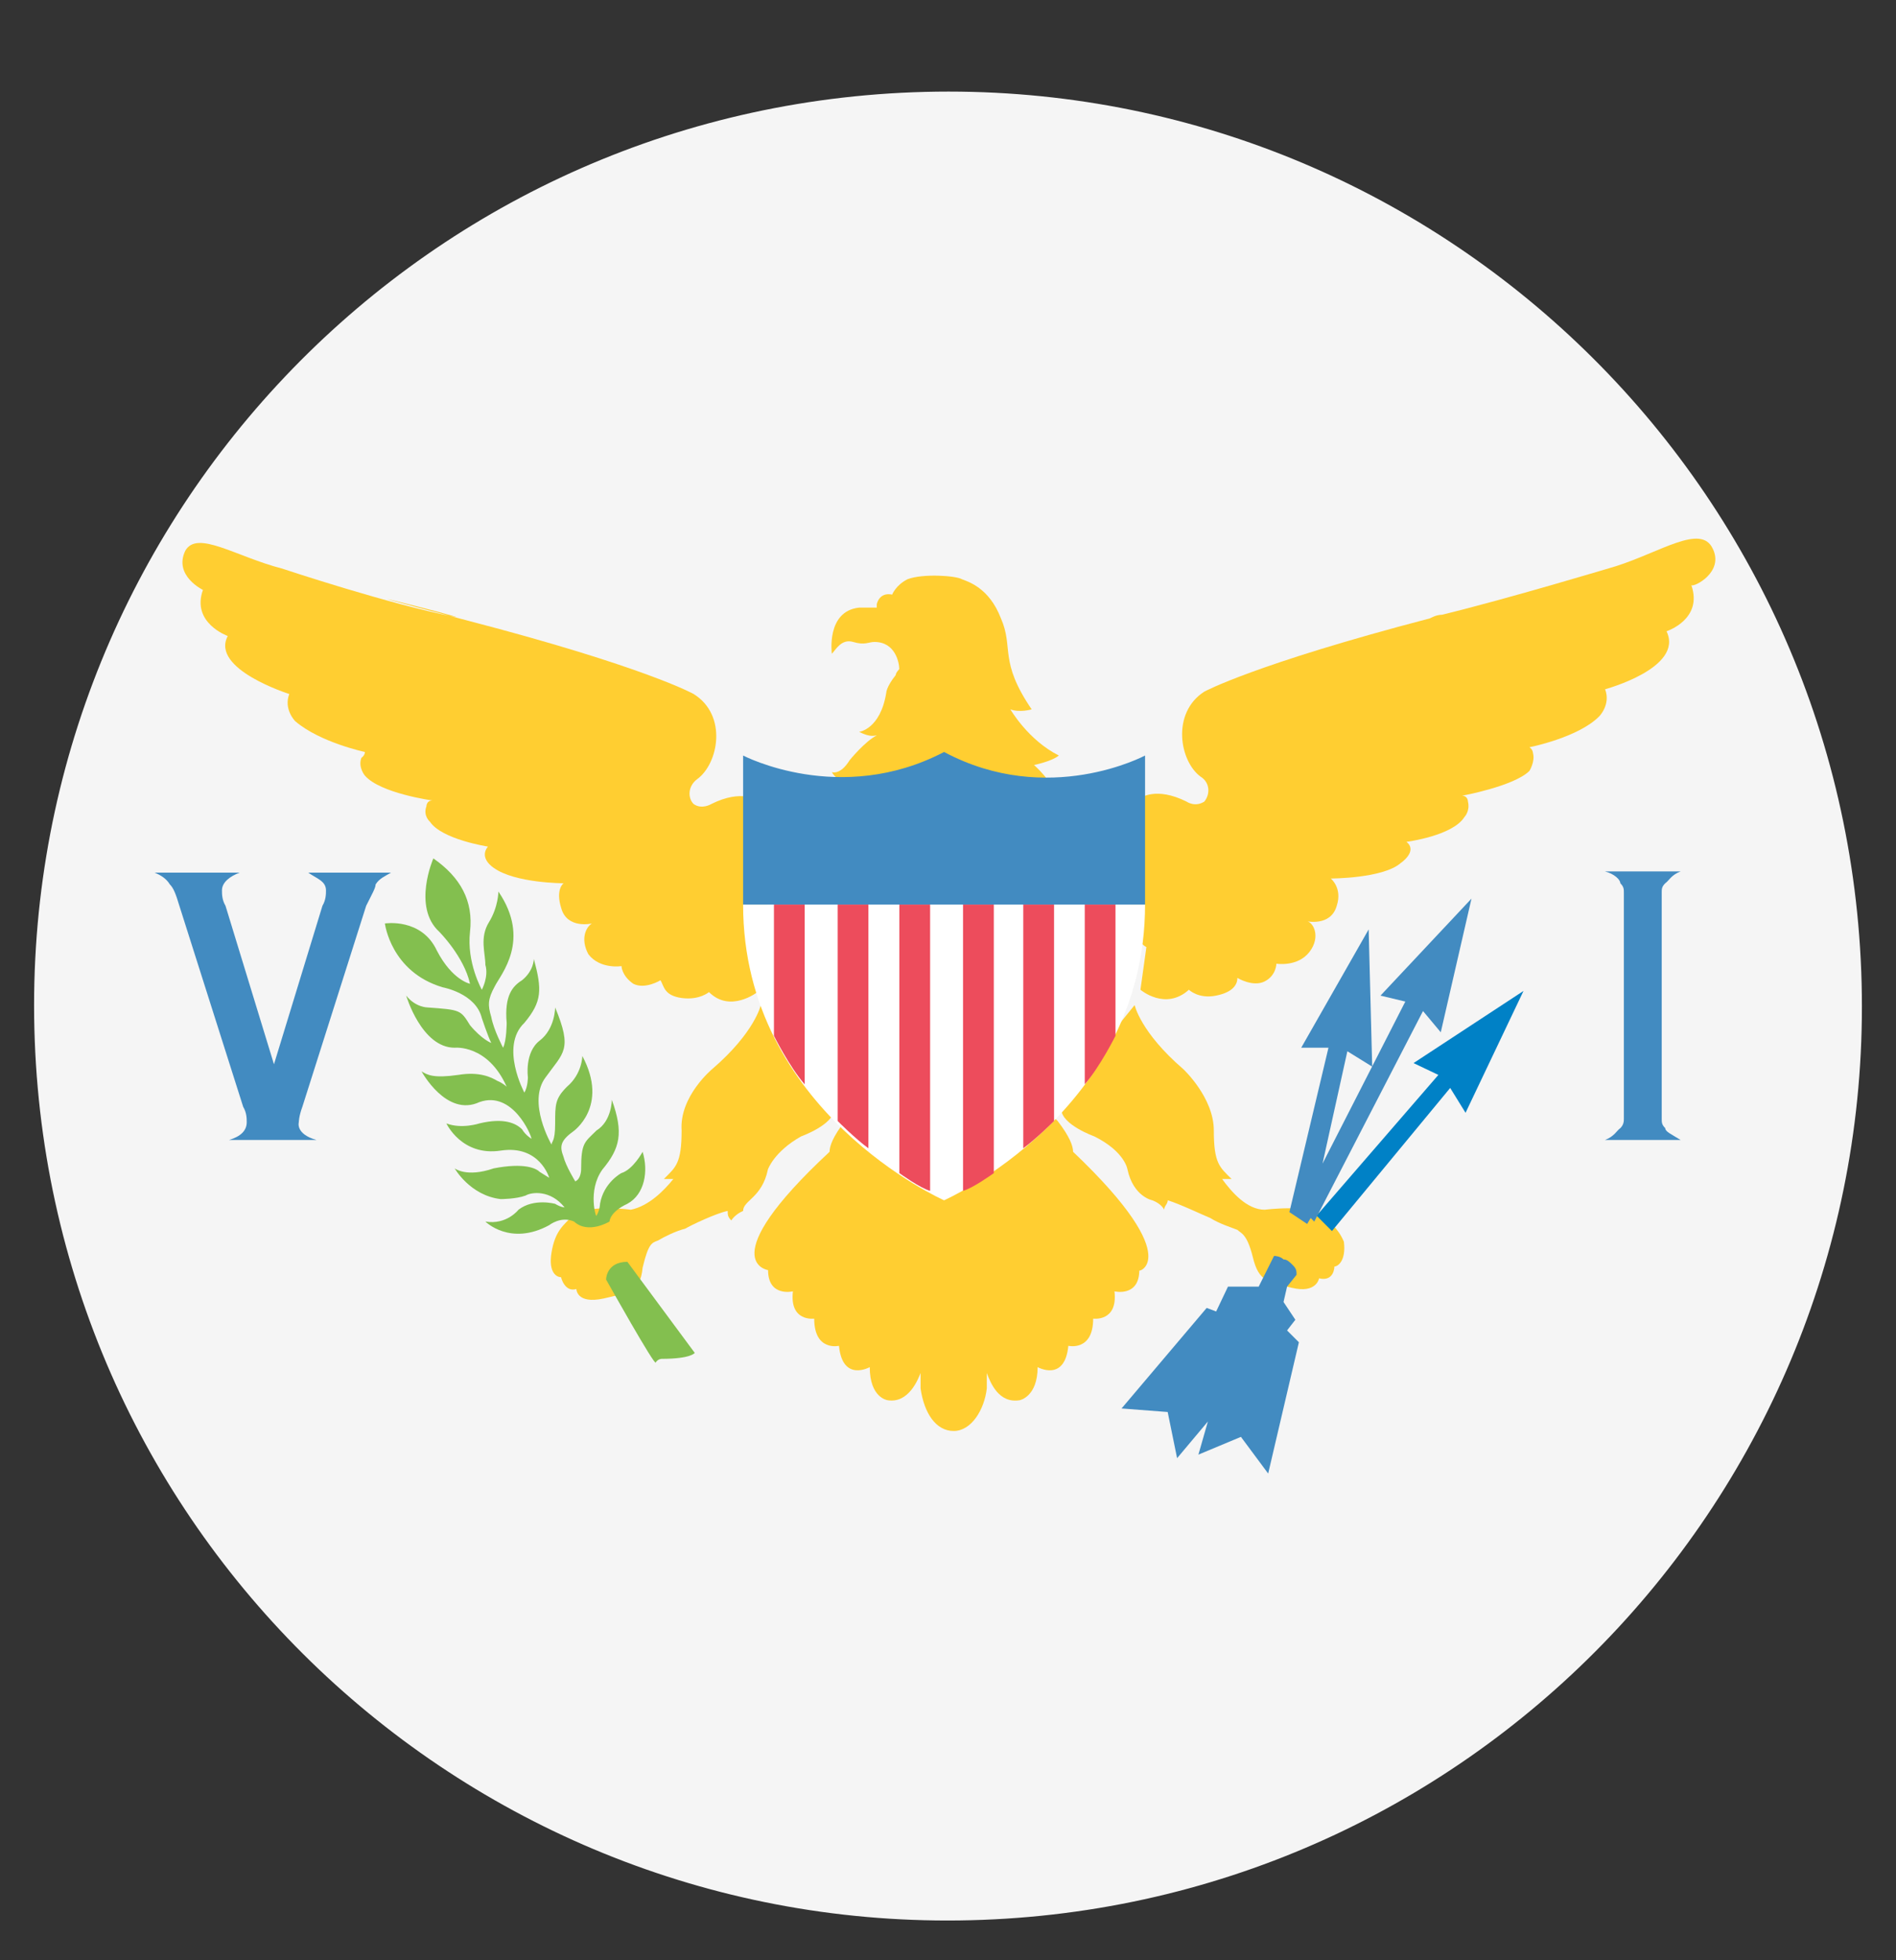 <svg width="30" height="31" viewBox="0 0 30 31" fill="none" xmlns="http://www.w3.org/2000/svg">
<rect x="0" y="0" width="30" height="31" fill="#333333" stroke="none"/>
<path d="M15.55 30.361C23.53 30.057 29.754 23.341 29.45 15.36C29.146 7.379 22.43 1.155 14.45 1.459C6.469 1.763 0.246 8.479 0.55 16.46C0.854 24.441 7.57 30.664 15.55 30.361Z" fill="#F5F5F5"/>
<path d="M13.406 12.341C13.312 12.584 13.125 12.678 13.125 12.678C13.125 12.678 16.941 13.014 16.791 12.678C16.642 12.341 16.361 12.098 16.361 12.098C16.361 12.098 16.642 12.041 16.754 11.948C16.268 11.705 15.987 11.218 15.987 11.218C16.137 11.274 16.324 11.218 16.324 11.218C15.8 10.451 16.043 10.245 15.837 9.778C15.65 9.291 15.314 9.198 15.22 9.16C15.127 9.104 14.603 9.067 14.36 9.16C14.173 9.254 14.116 9.404 14.116 9.404C14.116 9.404 13.929 9.348 13.873 9.553V9.609H13.593C13.069 9.666 13.162 10.339 13.162 10.339C13.219 10.283 13.312 10.096 13.499 10.152C13.686 10.208 13.742 10.152 13.836 10.152C14.172 10.152 14.229 10.489 14.229 10.582C14.229 10.582 14.173 10.638 14.173 10.676C14.023 10.863 14.023 10.956 14.023 10.956C13.929 11.536 13.593 11.574 13.593 11.574C13.78 11.667 13.836 11.63 13.873 11.63C13.686 11.723 13.443 12.023 13.443 12.023C13.293 12.266 13.162 12.21 13.162 12.21C13.256 12.378 13.406 12.341 13.406 12.341Z" fill="#FFCE31"/>
<path d="M27.099 8.674C26.912 8.281 26.276 8.73 25.565 8.955C25.565 8.955 23.826 9.478 22.815 9.722C22.722 9.722 22.628 9.778 22.628 9.778C19.841 10.507 19.055 10.938 19.055 10.938C18.532 11.274 18.663 12.041 18.999 12.284C19.149 12.378 19.149 12.565 19.055 12.677C18.906 12.771 18.775 12.677 18.775 12.677C18.288 12.434 18.045 12.621 18.045 12.621C18.045 12.621 17.615 14.698 18.139 14.978L18.045 15.652C18.045 15.652 18.438 15.989 18.812 15.652C18.812 15.652 18.962 15.802 19.242 15.745C19.523 15.689 19.579 15.558 19.579 15.465C19.579 15.465 19.822 15.614 20.009 15.521C20.196 15.427 20.196 15.24 20.196 15.24C20.196 15.24 20.533 15.296 20.72 15.053C20.907 14.81 20.776 14.567 20.664 14.567C20.664 14.567 21.057 14.66 21.151 14.324C21.244 14.043 21.057 13.893 21.057 13.893C21.057 13.893 21.88 13.893 22.161 13.65C22.161 13.65 22.441 13.463 22.254 13.313C22.254 13.313 22.984 13.22 23.171 12.921C23.171 12.921 23.264 12.827 23.227 12.677C23.227 12.677 23.227 12.584 23.133 12.584C23.133 12.584 23.956 12.434 24.2 12.191C24.2 12.191 24.293 12.041 24.256 11.91C24.256 11.91 24.256 11.854 24.2 11.817C24.2 11.817 24.967 11.667 25.303 11.33C25.303 11.33 25.49 11.143 25.397 10.9C25.397 10.9 26.65 10.563 26.369 9.983C26.369 9.983 26.95 9.796 26.762 9.254C26.8 9.291 27.286 9.048 27.099 8.674Z" fill="#FFCE31"/>
<path d="M8.88 14.361C8.973 14.698 9.366 14.604 9.366 14.604C9.272 14.66 9.179 14.848 9.31 15.091C9.497 15.334 9.834 15.278 9.834 15.278C9.834 15.278 9.834 15.428 10.021 15.558C10.208 15.652 10.451 15.502 10.451 15.502C10.507 15.596 10.507 15.745 10.788 15.783C11.068 15.82 11.218 15.689 11.218 15.689C11.555 16.026 11.985 15.689 11.985 15.689L11.891 15.016C12.415 14.735 11.985 12.659 11.985 12.659C11.985 12.659 11.742 12.472 11.255 12.715C11.255 12.715 11.106 12.808 10.975 12.715C10.881 12.621 10.881 12.434 11.031 12.322C11.367 12.079 11.517 11.312 10.975 10.975C10.975 10.975 10.208 10.545 7.402 9.815C4.614 9.086 7.308 9.759 7.215 9.759C6.205 9.572 4.465 8.992 4.465 8.992C3.735 8.805 3.118 8.375 2.931 8.711C2.744 9.104 3.211 9.329 3.211 9.329C3.024 9.853 3.604 10.058 3.604 10.058C3.324 10.582 4.577 10.975 4.577 10.975C4.484 11.218 4.671 11.405 4.671 11.405C5.063 11.742 5.774 11.892 5.774 11.892C5.774 11.948 5.718 11.985 5.718 11.985C5.662 12.135 5.774 12.266 5.774 12.266C6.017 12.546 6.841 12.659 6.841 12.659C6.747 12.659 6.747 12.752 6.747 12.752C6.691 12.902 6.803 12.995 6.803 12.995C6.99 13.276 7.72 13.388 7.72 13.388C7.57 13.575 7.813 13.725 7.813 13.725C8.15 13.968 8.917 13.968 8.917 13.968C8.917 13.968 8.786 14.062 8.88 14.361Z" fill="#FFCE31"/>
<path d="M12.15 18.495C12.15 18.495 12.244 18.215 12.674 17.972C12.674 17.972 13.198 17.785 13.198 17.541C13.198 17.298 12.038 15.895 12.038 15.895C12.038 15.895 11.945 16.325 11.271 16.905C11.271 16.905 10.748 17.336 10.785 17.878C10.785 18.402 10.691 18.458 10.504 18.645H10.654C10.504 18.832 10.261 19.075 9.981 19.131C9.981 19.131 9.307 19.038 9.064 19.225C8.914 19.375 8.783 19.468 8.727 19.805C8.671 20.142 8.821 20.198 8.877 20.198C8.877 20.198 8.933 20.441 9.12 20.385C9.12 20.385 9.12 20.628 9.55 20.535C9.943 20.441 10.13 20.441 10.168 20.048C10.261 19.655 10.317 19.655 10.411 19.618C10.504 19.562 10.691 19.468 10.841 19.431C10.935 19.375 11.327 19.188 11.514 19.15C11.514 19.206 11.514 19.244 11.571 19.3C11.571 19.3 11.627 19.206 11.758 19.15C11.758 18.982 12.057 18.944 12.15 18.495Z" fill="#FFCE31"/>
<path d="M20.927 19.225C20.74 19.038 20.011 19.131 20.011 19.131C19.73 19.131 19.487 18.851 19.337 18.645H19.487C19.3 18.458 19.206 18.402 19.206 17.878C19.206 17.354 18.72 16.905 18.72 16.905C18.046 16.325 17.953 15.895 17.953 15.895C17.953 15.895 16.793 17.298 16.793 17.541C16.793 17.785 17.317 17.972 17.317 17.972C17.803 18.215 17.84 18.495 17.84 18.495C17.934 18.926 18.233 18.982 18.233 18.982C18.383 19.038 18.42 19.131 18.42 19.131C18.42 19.075 18.477 19.038 18.477 18.982C18.664 19.038 19.056 19.225 19.15 19.262C19.3 19.356 19.487 19.412 19.58 19.45C19.636 19.506 19.73 19.506 19.823 19.88C19.917 20.273 20.067 20.273 20.441 20.366C20.834 20.46 20.871 20.216 20.871 20.216C21.114 20.273 21.114 20.029 21.114 20.029C21.17 20.029 21.301 19.936 21.264 19.637C21.17 19.412 21.021 19.319 20.927 19.225Z" fill="#FFCE31"/>
<path d="M16.979 18.215C16.979 18.121 16.923 17.972 16.736 17.729C16.25 17.205 15.483 18.346 15.296 18.701C15.239 18.608 15.146 18.552 15.052 18.552C14.959 18.552 14.865 18.608 14.809 18.701C14.566 18.364 13.836 17.205 13.369 17.729C13.182 17.972 13.126 18.121 13.126 18.215C11.255 19.955 12.153 20.086 12.153 20.086C12.153 20.516 12.546 20.422 12.546 20.422C12.49 20.909 12.883 20.853 12.883 20.853C12.883 21.376 13.275 21.283 13.275 21.283C13.331 21.863 13.762 21.62 13.762 21.62C13.762 22.106 14.042 22.143 14.042 22.143C14.379 22.2 14.529 21.807 14.566 21.713V21.956C14.622 22.349 14.809 22.63 15.09 22.63C15.37 22.63 15.576 22.293 15.614 21.956V21.713C15.67 21.863 15.801 22.2 16.137 22.143C16.137 22.143 16.418 22.087 16.418 21.62C16.418 21.62 16.848 21.863 16.904 21.283C16.904 21.283 17.297 21.376 17.297 20.853C17.297 20.853 17.69 20.909 17.634 20.422C17.634 20.422 18.027 20.516 18.027 20.086C17.933 20.142 18.85 19.992 16.979 18.215Z" fill="#FFCE31"/>
<path d="M22.366 16.812L22.759 16.999L20.832 19.225L21.075 19.468L22.946 17.205L23.189 17.598L24.106 15.671L22.366 16.812Z" fill="#0081C6"/>
<path d="M22.516 15.989L22.797 16.325L23.283 14.211L21.843 15.745L22.236 15.839L20.926 18.402L21.319 16.625L21.712 16.868L21.656 14.698L20.589 16.569H21.02L20.402 19.169L20.683 19.356L20.739 19.262L20.795 19.319L22.516 15.989Z" fill="#428BC1"/>
<path d="M20.496 20.871L20.309 20.59L20.365 20.347L20.515 20.16C20.515 20.104 20.515 20.067 20.459 20.011C20.402 19.954 20.365 19.917 20.309 19.917C20.253 19.861 20.159 19.861 20.159 19.861L19.916 20.347H19.43L19.243 20.74L19.093 20.684L17.746 22.274L18.476 22.33L18.625 23.06L19.112 22.48L18.962 23.004L19.635 22.723L20.066 23.303L20.552 21.227L20.365 21.04L20.496 20.871Z" fill="#428BC1"/>
<path d="M9.644 19.318C9.644 19.318 9.644 19.169 9.925 19.038C10.205 18.888 10.261 18.514 10.168 18.215C10.168 18.215 10.018 18.495 9.831 18.552C9.831 18.552 9.551 18.701 9.494 19.038C9.494 19.038 9.494 19.131 9.438 19.225C9.438 19.281 9.289 18.832 9.532 18.495C9.812 18.159 9.869 17.915 9.681 17.392C9.681 17.392 9.681 17.728 9.438 17.878C9.251 18.065 9.195 18.065 9.195 18.495C9.195 18.495 9.195 18.645 9.102 18.682C9.102 18.682 8.952 18.439 8.915 18.29C8.858 18.14 8.858 18.046 9.064 17.897C9.064 17.897 9.644 17.504 9.214 16.699C9.214 16.699 9.214 16.98 8.971 17.186C8.784 17.373 8.784 17.466 8.784 17.766C8.784 18.065 8.727 18.046 8.727 18.102C8.727 18.102 8.335 17.429 8.634 17.036C8.915 16.643 9.064 16.606 8.784 15.932C8.784 15.932 8.784 16.269 8.54 16.456C8.297 16.643 8.353 17.036 8.353 17.036C8.353 17.036 8.353 17.186 8.297 17.279C8.297 17.279 7.904 16.55 8.297 16.176C8.578 15.839 8.578 15.652 8.447 15.165C8.447 15.165 8.447 15.352 8.26 15.502C8.11 15.596 7.979 15.745 8.017 16.176C8.017 16.176 8.017 16.456 7.96 16.569C7.96 16.569 7.811 16.288 7.773 16.082C7.717 15.895 7.717 15.802 7.83 15.596C7.923 15.409 8.409 14.866 7.886 14.099C7.886 14.099 7.886 14.342 7.736 14.585C7.586 14.829 7.68 15.072 7.68 15.259C7.736 15.446 7.624 15.652 7.624 15.652C7.624 15.652 7.381 15.222 7.437 14.735C7.493 14.249 7.287 13.875 6.857 13.575C6.857 13.575 6.52 14.342 6.95 14.735C6.95 14.735 7.343 15.128 7.437 15.558C7.437 15.558 7.156 15.502 6.913 15.034C6.67 14.511 6.09 14.604 6.09 14.604C6.09 14.604 6.183 15.371 7.006 15.614C7.006 15.614 7.53 15.708 7.624 16.101C7.624 16.101 7.717 16.381 7.773 16.494C7.773 16.494 7.624 16.438 7.437 16.213C7.287 15.97 7.287 15.97 6.763 15.932C6.763 15.932 6.576 15.932 6.427 15.745C6.427 15.745 6.67 16.569 7.194 16.569C7.194 16.569 7.717 16.512 8.017 17.186C8.017 17.186 7.96 17.13 7.867 17.092C7.773 17.036 7.586 16.943 7.25 16.999C6.857 17.055 6.763 16.999 6.67 16.943C6.67 16.943 7.063 17.672 7.586 17.429C8.11 17.242 8.409 17.953 8.409 18.009C8.409 18.009 8.316 17.953 8.26 17.859C8.166 17.766 7.979 17.672 7.586 17.766C7.586 17.766 7.306 17.859 7.063 17.766C7.063 17.766 7.306 18.29 7.923 18.196C8.54 18.102 8.69 18.626 8.69 18.626C8.69 18.626 8.597 18.57 8.54 18.533C8.484 18.477 8.297 18.383 7.811 18.477C7.381 18.626 7.194 18.477 7.194 18.477C7.194 18.477 7.437 18.907 7.923 18.963C7.923 18.963 8.166 18.963 8.316 18.907C8.409 18.851 8.709 18.813 8.933 19.094C8.933 19.094 8.877 19.094 8.784 19.038C8.784 19.038 8.447 18.944 8.204 19.131C8.204 19.131 8.017 19.375 7.68 19.318C7.68 19.318 8.073 19.711 8.69 19.375C8.69 19.375 8.877 19.225 9.083 19.318C9.307 19.524 9.644 19.318 9.644 19.318Z" fill="#83BF4F"/>
<path d="M9.59 20.235C9.59 20.235 9.59 19.955 9.927 19.955L10.993 21.395C10.993 21.395 10.937 21.489 10.469 21.489C10.469 21.489 10.413 21.489 10.376 21.545C10.376 21.638 9.59 20.235 9.59 20.235Z" fill="#83BF4F"/>
<path d="M14.938 18.982C14.938 18.982 18.118 17.579 18.118 14.305H11.758C11.758 17.579 14.938 18.982 14.938 18.982Z" fill="white"/>
<path d="M12.246 14.305V16.381C12.246 16.381 12.489 16.868 12.732 17.148V14.305H12.246Z" fill="#ED4C5C"/>
<path d="M13.254 14.305V17.728C13.254 17.728 13.534 18.009 13.74 18.159V14.305H13.254Z" fill="#ED4C5C"/>
<path d="M14.23 14.305V18.552C14.23 18.552 14.567 18.795 14.717 18.832V14.305H14.23Z" fill="#ED4C5C"/>
<path d="M17.65 14.305V16.381C17.65 16.381 17.407 16.868 17.164 17.148V14.305H17.65Z" fill="#ED4C5C"/>
<path d="M16.678 14.305V17.728C16.678 17.728 16.397 18.009 16.191 18.159V14.305H16.678Z" fill="#ED4C5C"/>
<path d="M15.725 14.305V18.552C15.725 18.552 15.388 18.795 15.238 18.832V14.305H15.725Z" fill="#ED4C5C"/>
<path d="M18.118 11.948C18.118 11.948 16.584 12.771 14.938 11.892C13.292 12.752 11.758 11.948 11.758 11.948V14.305H18.118V11.948Z" fill="#428BC1"/>
<path d="M3.624 18.028C3.811 17.972 3.904 17.878 3.904 17.747C3.904 17.691 3.904 17.598 3.848 17.504L2.838 14.324C2.782 14.137 2.745 14.043 2.688 13.987C2.632 13.893 2.539 13.837 2.445 13.8H3.792C3.643 13.856 3.512 13.95 3.512 14.081C3.512 14.137 3.512 14.23 3.568 14.324L4.335 16.831L5.102 14.324C5.158 14.23 5.158 14.137 5.158 14.081C5.158 13.931 5.008 13.893 4.877 13.8H6.187C6.093 13.856 6 13.893 5.943 13.987C5.943 14.043 5.887 14.137 5.794 14.324L4.784 17.504C4.728 17.654 4.728 17.747 4.728 17.747C4.728 17.747 4.671 17.934 5.008 18.028H3.624Z" fill="#428BC1"/>
<path d="M25.694 17.691V14.118C25.694 14.062 25.694 14.024 25.638 13.968C25.638 13.912 25.544 13.819 25.395 13.781H26.592C26.442 13.837 26.405 13.931 26.349 13.968C26.292 14.024 26.293 14.062 26.293 14.118V17.691C26.293 17.747 26.292 17.785 26.349 17.841C26.349 17.897 26.442 17.934 26.592 18.028H25.395C25.544 17.972 25.582 17.878 25.638 17.841C25.694 17.785 25.694 17.728 25.694 17.691Z" fill="#428BC1"/>
</svg>
